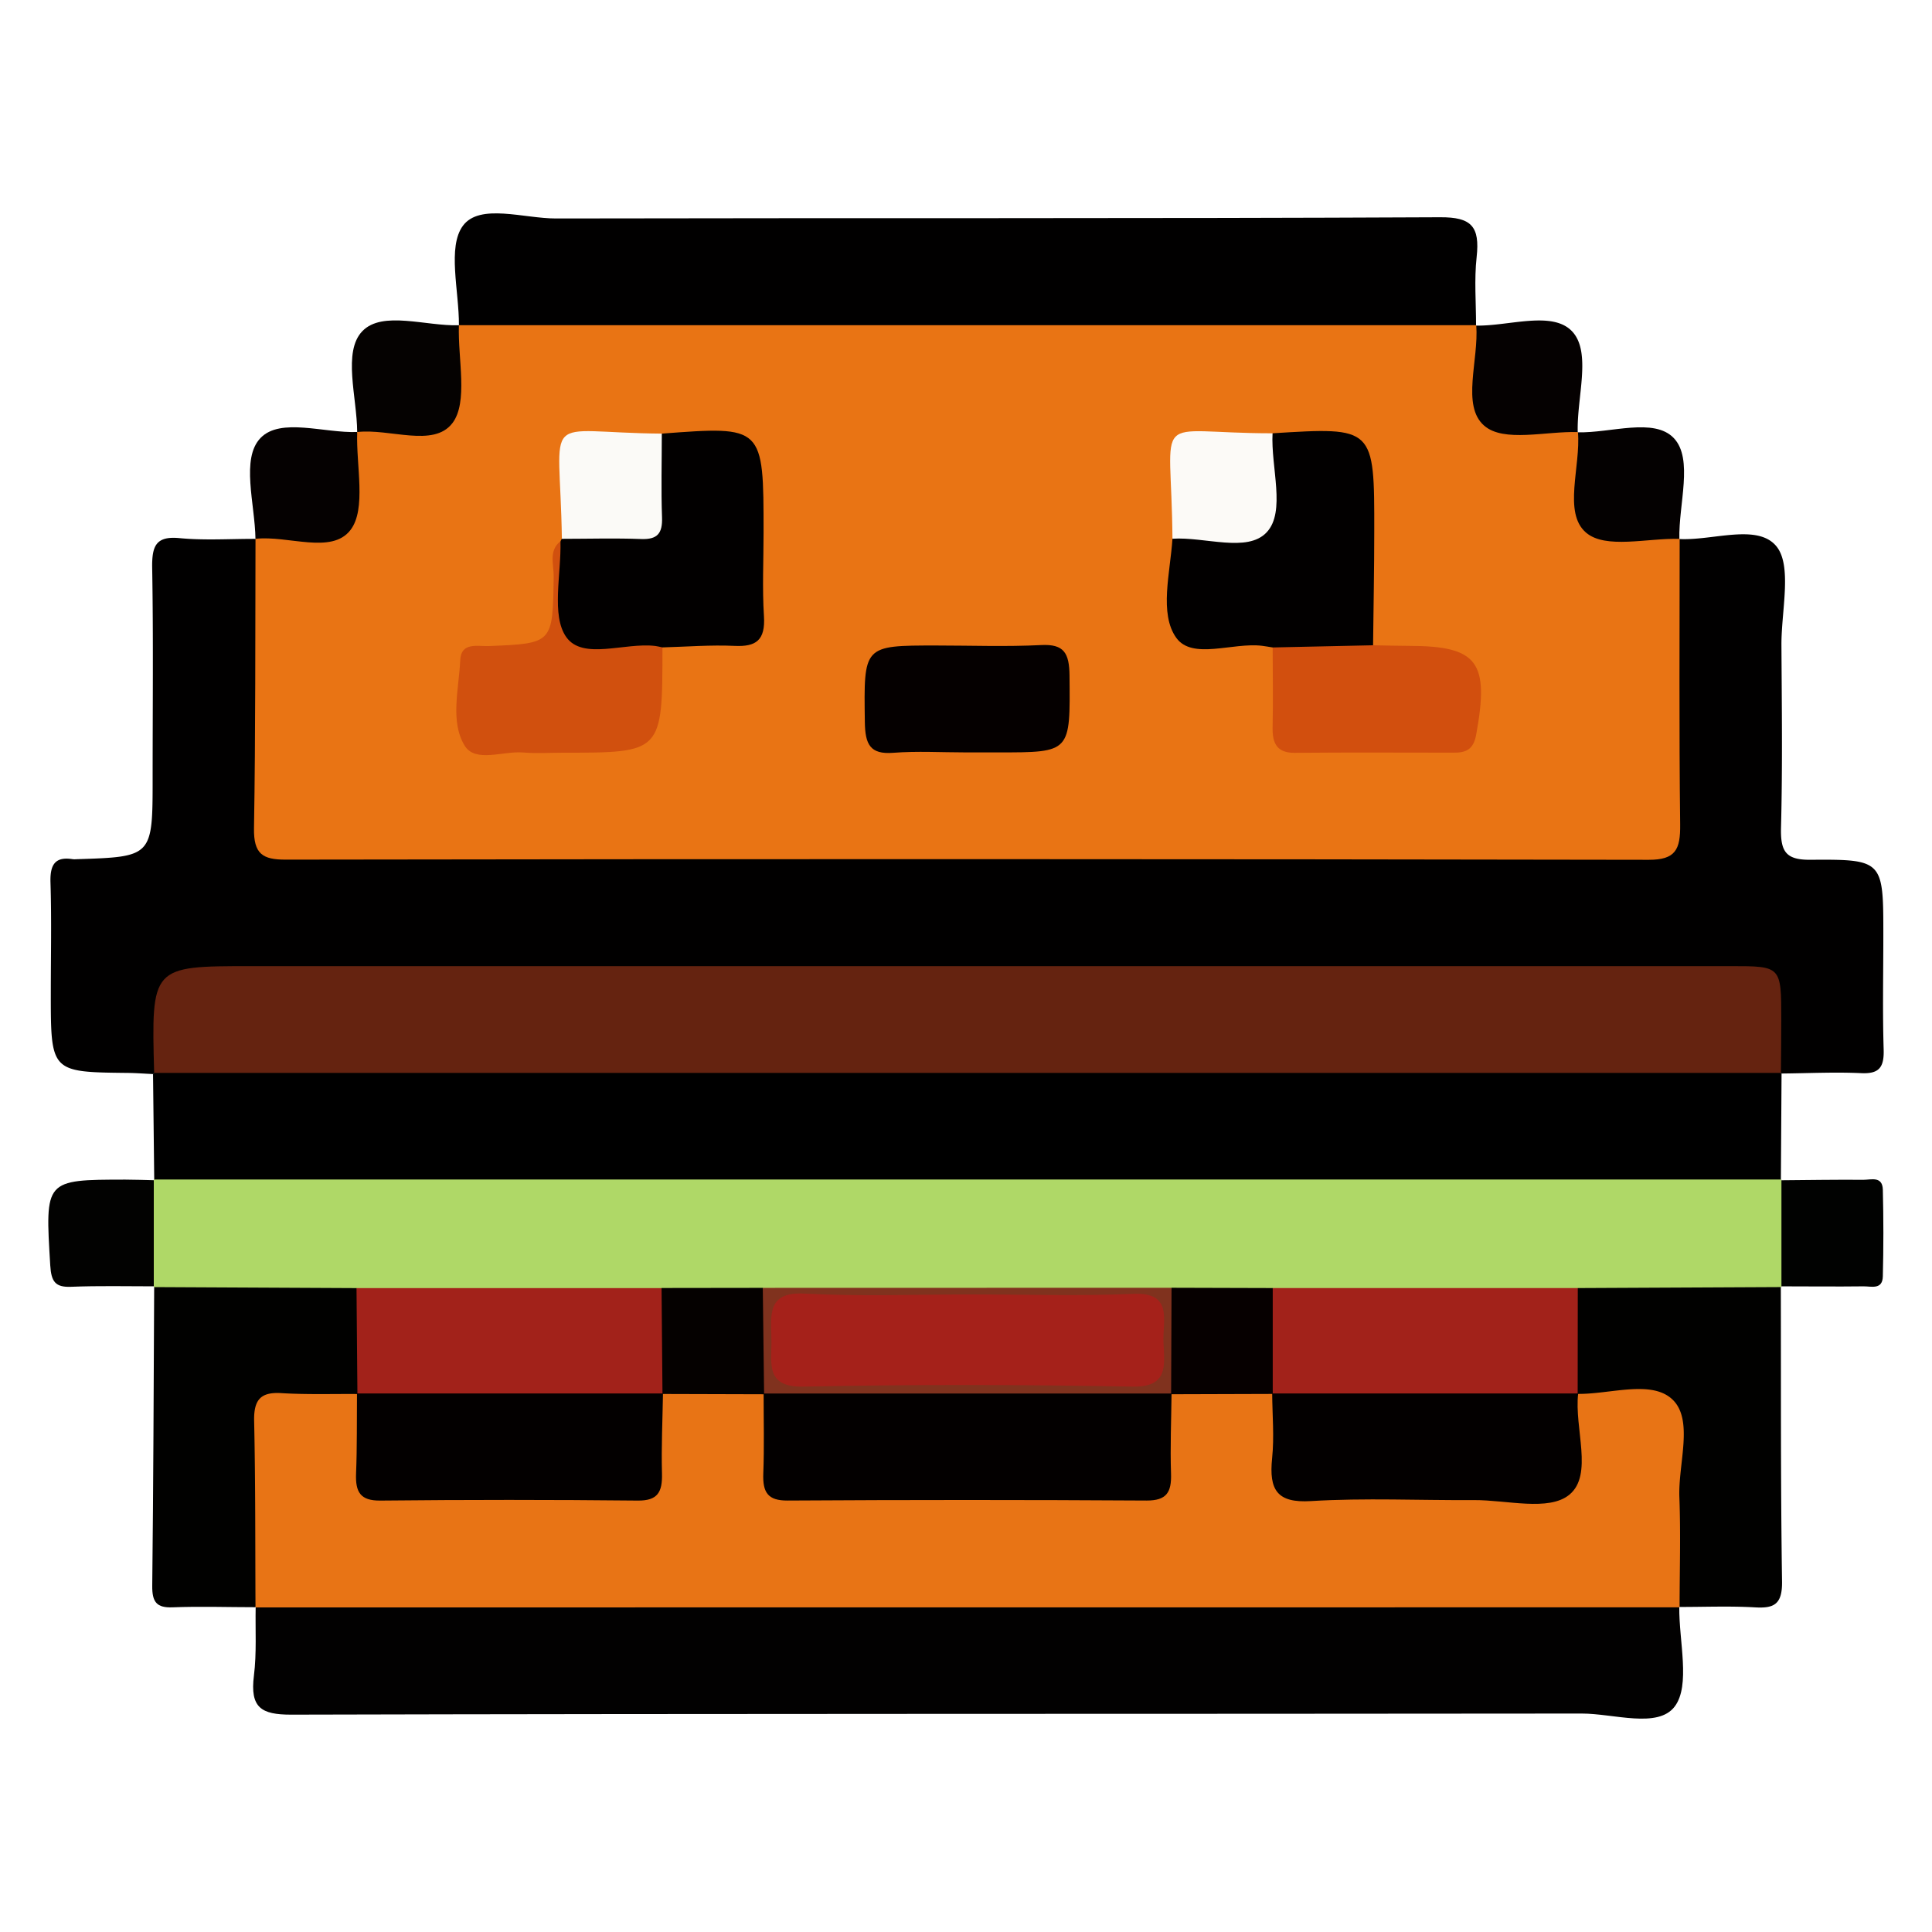<svg id="f3af2cdf-14fc-4795-97c1-1b15e57008c6" data-name="Layer 1" xmlns="http://www.w3.org/2000/svg" viewBox="0 0 1000 1000"><defs><style>.\36 a9c206c-e7e6-401a-817e-8643d66c58bf{fill:#010000;}.\34 293f7a5-0b18-4071-b518-6bf82bbeaabe{fill:#020101;}.\34 4eb3ba7-4887-4228-89f5-ace209e7ef68{fill:#010100;}.\32 42eb5d2-7d6d-4c84-800b-fd7fe6d2344e{fill:#050201;}.f26f5598-1a54-44fe-bd0a-a6434994a05e{fill:#050101;}.\38 e76f5ab-a8f8-4bf0-a973-d6c60122c6a1{fill:#040101;}.\35 f3ee360-a2f0-49f8-8e58-8d469645632d{fill:#020201;}.\31 bfb4f31-7702-4bf3-b3f1-7e1e375abb9f{fill:#010201;}.d04c6fe4-8caa-4cab-8924-1e69f74badfd{fill:#e97414;}.\35 0ca459f-6339-465c-a4ee-ec93f8b14628{fill:#652310;}.\30 7a17d52-d97a-4edc-a9e0-ad36b225fe29{fill:#afd867;}.\31 48fac8a-d1b0-4456-88e1-cdaf68233ddb{fill:#e87415;}.\31 b631508-d5ff-4803-8853-7e8f5cf9f197{fill:#a2221a;}.b808a758-a553-4089-87ab-ea62baf00946{fill:#020000;}.e3e580ad-cc6e-421a-bbcc-05f8d37f35b5{fill:#d1500e;}.\34 23fce83-eb10-4fb2-9226-264c44ab30a4{fill:#050000;}.de9e0bfe-3390-47b4-81e4-feb654fbcbe8{fill:#d24f0e;}.a3ef6509-6747-415f-b3a0-00847144f307{fill:#fbfaf7;}.\36 9eb100c-fca9-4d52-af05-d679d3ad7edb{fill:#fcfaf7;}.\31 1c49d52-2391-4018-8e50-62129e0ae60a{fill:#050100;}.c64678e8-c995-4898-92a1-5dbd3e689981{fill:#060000;}.\36 90bcab2-fd7d-4851-897e-6fc3e04c48dd{fill:#80321e;}.\35 fe0661a-912d-44ed-a8ad-77651284420d{fill:#030000;}.d349d10f-3bd5-4b0f-bf9d-b8592d8617e8{fill:#a5211a;}</style></defs><title>unigotchi_desgin</title><path class="6a9c206c-e7e6-401a-817e-8643d66c58bf" d="M869.24,279c17.24,0.9,40.18-8.08,50.07,3.58,8.49,10,2.66,33.65,2.76,51.26,0.18,31.51.59,63-.22,94.54-0.32,12.52,2.58,16.74,15.26,16.64,37.7-.29,37.7.35,37.7,39.16,0,19.7-.43,39.41.17,59.09,0.29,9.44-2.56,12.6-11.61,12.19-13.72-.63-27.49.06-41.24,0.19-0.85-.9-1.71-1.79-2.57-2.68-4.87-9.1-3.73-19.19-4-28.94-0.28-11.23-4.89-17-15.89-17.1-6.26,0-12.52-.26-18.77-0.26H120.26c-3.76,0-7.51-.06-11.27.06-20.79.64-22,1.84-23,23.71-0.32,6.56-.1,13.17-2.25,19.5a13.17,13.17,0,0,1-4.48,6c-4.37-.21-8.74-0.55-13.12-0.6-39.84-.42-39.85-0.4-39.84-41.39,0-19.06.43-38.13-.17-57.17-0.3-9.4,2.5-13.52,11.56-12.06a10,10,0,0,0,1.88,0C79,443.47,79,443.47,79,402.62c0-36.14.4-72.3-.23-108.43-0.2-11.42,1.75-16.85,14.11-15.66,13,1.25,26.25.35,39.38,0.39,0.85,0.92,1.7,1.83,2.56,2.74,4.75,9.14,3.72,19.16,3.77,28.93,0.21,35.47.28,70.94,0,106.41-0.12,14.82,5.17,22.22,19.76,21.25,4.35-.29,8.75.06,13.13,0.06q329.31,0,658.62,0c32.89,0,32.91-.07,32.95-34.91,0-31.53-.09-63.06.07-94.59,0-9.14-.73-18.48,3.64-27C867.54,280.86,868.39,279.94,869.24,279Z"/><path d="M922.13,555.67l-0.35,55.24c-0.94.87-1.88,1.74-2.81,2.62-8.77,4.74-18.3,3.77-27.63,3.77q-390.54.13-781.08,0c-9.32,0-18.86,1-27.64-3.75-0.93-.88-1.86-1.77-2.79-2.66l-0.62-55,0.6-.56c7.16-6.87,16.13-6.53,24.85-6.53q396.14-.22,792.27,0c8.72,0,17.69-.38,24.86,6.5Z"/><path class="4293f7a5-0b18-4071-b518-6bf82bbeaabe" d="M869.19,831.76c-0.21,17.65,5.9,40.56-2.36,51.52-8.72,11.57-31.55,3.63-48.16,3.65-222.67.26-445.34,0-668,.57-15.48,0-21.33-3.57-19.24-20.22,1.46-11.63.68-23.58,0.9-35.38,0.91-.9,1.82-1.8,2.73-2.71,8.72-4.92,18.27-3.94,27.59-3.94q338.09-.13,676.18,0c9.32,0,18.87-1,27.63,3.83C867.36,829.95,868.28,830.85,869.19,831.76Z"/><path class="6a9c206c-e7e6-401a-817e-8643d66c58bf" d="M237.54,168.35c0.12-17.65-6.11-40.49,2.09-51.53,8.7-11.72,31.52-3.7,48.12-3.74,152.57-.32,305.13.11,457.7-0.63,16.13-.08,20.61,4.69,18.85,20.65-1.29,11.66-.28,23.61-0.3,35.42-0.92.88-1.84,1.77-2.75,2.66C752.49,176,743,175,733.63,175q-232.91.14-465.81,0c-9.32,0-18.87,1-27.6-3.93C239.32,170.2,238.43,169.28,237.54,168.35Z"/><path class="44eb3ba7-4887-4228-89f5-ace209e7ef68" d="M921.75,665.8c0.12,50.92-.12,101.84.63,152.74,0.18,12-4.25,14-14,13.43-13-.75-26.1-0.2-39.15-0.21l0.18,0.17c-8.18-10.05-5.75-22.27-6-33.82-0.37-17-.44-34,0-51,0.34-14.34-5.69-20-19-19.73-9.77.18-20.11,1.46-28.6-6-7.81-18.56-7.53-37.19-.44-55.88a18.7,18.7,0,0,1,13.59-5.28c30.07,0.48,60.32-4.47,90.19,3C920,664.06,920.85,664.93,921.75,665.8Z"/><path class="44eb3ba7-4887-4228-89f5-ace209e7ef68" d="M132.31,831.89c-14.33,0-28.67-.51-43,0.06-8.25.33-10.61-2.76-10.51-11.19,0.59-51.65.74-103.3,1-155,0.9-.84,1.81-1.69,2.7-2.55,34.53-4.89,69-7.95,103.36,1.77,7.88,18.56,7.43,37.19.38,55.86-8.23,8-18.68,6.86-28.47,6.51-14.74-.52-19.91,6.6-19.58,21.32,0.45,19.69.23,39.4,0,59.1-0.09,8.55,0,17.2-6,24.14Z"/><path class="242eb5d2-7d6d-4c84-800b-fd7fe6d2344e" d="M184.88,223.6c-0.09-18-7.66-41.57,2.72-52.24s32.81-2.48,49.95-3l0,0c9.91,14.87,6.27,31.28,4.54,47.31-0.89,8.2-6.7,12.52-14.12,13.31-13.55,1.45-27.23,3.4-40.39-2.6C186.65,225.45,185.76,224.53,184.88,223.6Z"/><path class="f26f5598-1a54-44fe-bd0a-a6434994a05e" d="M764,168.53c17.08,0.32,39.52-7.85,49.73,3s2.31,34.35,2.91,52.29c-0.91.88-1.82,1.76-2.73,2.66a22.07,22.07,0,0,1-12.49,3.31c-13.76-.68-31.63,6.39-39.28-9.1a55,55,0,0,1,2-52.28Z"/><path class="f26f5598-1a54-44fe-bd0a-a6434994a05e" d="M132.23,278.92c-0.23-18-7.7-41.59,2.66-52.26s32.84-2.42,50-3.06v0c10,14.82,6.53,31.22,4.68,47.26C188.74,278,184,283,177.24,283.82c-15.28,1.94-30.89,5.57-45-4.92h0Z"/><path class="8e76f5ab-a8f8-4bf0-a973-d6c60122c6a1" d="M816.62,223.77c17.08,0.43,39.51-7.8,49.75,3s2.4,34.32,2.87,52.26l0.14-.1c-14.11,10.46-29.72,6.84-45,4.9-6.77-.86-11.5-5.82-12.32-12.93-1.85-16-5.3-32.43,4.67-47.25Z"/><path class="5f3ee360-a2f0-49f8-8e58-8d469645632d" d="M79.87,665.8c-14.36,0-28.74-.34-43.08.24-8.1.33-10.27-2.57-10.78-11.07-2.69-44.36-3-44.35,38.87-44.4,5,0,10,.21,15,0.32l-0.25-.39q14.12,27.84,0,55.69Z"/><path class="1bfb4f31-7702-4bf3-b3f1-7e1e375abb9f" d="M921.78,610.91c14.26-.11,28.52-0.36,42.77-0.24,3.87,0,9.79-2.06,10,5.08q0.56,22.45,0,44.92c-0.18,7.06-6,5.09-9.95,5.14-14.26.18-28.53,0-42.79,0l0.32,0.39q-14.15-27.84,0-55.68Z"/><path class="d04c6fe4-8caa-4cab-8924-1e69f74badfd" d="M816.74,223.64c1.51,17.87-7.82,41.66,4.14,52,10.15,8.77,31.89,2.76,48.51,3.28,0,49.27-.33,98.55.26,147.82,0.16,12.95-2.35,18.32-16.25,18.29q-352.82-.65-705.64-0.09c-11.72,0-16.52-2.82-16.29-16.27,0.84-49.91.61-99.84,0.78-149.77,16.87-1.9,39.36,8.21,49.16-4.57,8.32-10.84,2.85-33.36,3.48-50.71,16.89-1.94,39.42,8.18,49.23-4.55,8.33-10.8,2.8-33.38,3.41-50.74l526.58,0c1.41,17.88-7.84,41.68,4.11,52C778.35,229.15,800.11,223.12,816.74,223.64Z"/><path class="50ca459f-6339-465c-a4ee-ec93f8b14628" d="M921.79,555.32l-842,0C78.3,500.07,78.3,500.07,130,500.07H895.88c26.09,0,26.11,0,26.09,27.65C922,536.92,921.85,546.12,921.79,555.32Z"/><path class="07a17d52-d97a-4edc-a9e0-ad36b225fe29" d="M922.07,610.51q0,27.84,0,55.68l-105.41.51c-5.62,4.92-12.41,5.68-19.29,5.67-45.88,0-91.77,1-137.64-.47a532.78,532.78,0,0,1-54.33-.16c-69.6-.25-139.19-0.13-208.78,0a517.46,517.46,0,0,1-54.42.17c-46.07,1.45-92.15.49-138.22,0.5-6.95,0-13.68-1.07-19.43-5.69l-104.95-.52q0-27.84,0-55.69H922.07Z"/><path class="148fac8a-d1b0-4456-88e1-cdaf68233ddb" d="M132.25,832c-0.17-32.17,0-64.35-.71-96.51-0.25-11.3,3.65-15.05,14.11-14.41,13.09,0.81,26.25.36,39.38,0.46,0.75,0.8,1.51,1.61,2.28,2.4,4.42,8.54,3.7,18,3.38,27-0.51,14.57,5.89,19.74,19.25,19.61,36.31-.34,72.62-0.22,108.93-0.06,12.39,0.05,18.63-4.89,18.3-18.53-0.22-9.13-.77-18.45,2.31-27.37a13.59,13.59,0,0,1,4.14-5.49c16.71-5.76,33.5-5.12,50.34-.67a11.82,11.82,0,0,1,4.63,5c4,10,2.6,20.68,3,31.08,0.38,10.57,5.22,15.48,15.11,15.55q84.28,0.63,168.55,0c10-.08,14.55-5.37,14.85-15.8,0.29-9.78-.75-19.72,2.39-29.28a14.45,14.45,0,0,1,4-5.69c16.69-6.18,33.52-5.17,50.41-1a11.58,11.58,0,0,1,4.69,4.86c3.22,7.4,2.65,15.36,2.92,23.2,0.78,22.76,1.73,23.91,24.19,24q49.66,0.29,99.33,0c21.05-.16,22-1.35,22.8-23.4,0.3-7.83-.4-15.82,3.45-23.07,0.76-.81,1.54-1.6,2.31-2.4,16.72,0.22,38-7.36,48.91,2.75,11.33,10.49,3.07,33.32,3.74,50.72,0.73,19,.13,38,0.11,57Z"/><path class="1b631508-d5ff-4803-8853-7e8f5cf9f197" d="M658.77,666.69H816.66q0,27.41-.06,54.81l0.26-.25c-6,5.67-13.51,6.45-21.08,6.5q-58.11.4-116.21,0c-7.57-.05-15-0.83-21.08-6.51l0.25,0.26C650.09,703.23,649.15,685,658.77,666.69Z"/><path class="1b631508-d5ff-4803-8853-7e8f5cf9f197" d="M184.53,666.71l157.87,0c10.27,18.19,9.22,36.48.49,54.85l0.26-.28c-6,5.67-13.5,6.46-21.08,6.52q-58.11.4-116.21,0c-7.57-.05-15-0.82-21.09-6.49L185,721.5Q184.78,694.11,184.53,666.71Z"/><path class="b808a758-a553-4089-87ab-ea62baf00946" d="M658.67,224.27c52.67-3.29,52.72-3.29,52.64,50.94,0,19.59-.4,39.18-0.61,58.78-17.12,10.54-34.48,9-52,1.13-1.84-.29-3.67-0.64-5.51-0.86-15.2-1.83-36,7.41-44.33-4.09-9-12.49-3.13-33.82-2-51.32,8.42-7.94,18.88-5.83,28.6-5.67,12.9,0.22,17.87-5.63,17.65-18.87C652.94,244.06,651.16,233.1,658.67,224.27Z"/><path class="b808a758-a553-4089-87ab-ea62baf00946" d="M342.55,224.44c52.67-4,52.67-4,52.67,51.22,0,14.42-.71,28.89.2,43.25,0.79,12.5-4.08,15.92-15.16,15.4-12.42-.58-24.91.45-37.36,0.78-14.42,9.1-29.87,5.92-45.09,3.8-6.25-.87-9.72-5.27-9.32-12.31,0.88-15.47-2-31.09,1.61-46.45l0.7-1.26c9.07-8.19,20.15-5.56,30.5-5.78,10.89-.24,15.7-5,16-16.56C337.47,245.67,334.84,234,342.55,224.44Z"/><path class="e3e580ad-cc6e-421a-bbcc-05f8d37f35b5" d="M290.09,280.13c0.48,16.95-4.88,38.45,3,49.61,8.6,12.15,30.28,2.66,46.12,4.62,1.23,0.15,2.45.49,3.67,0.74,0,54.5,0,54.5-51.38,54.5-6.89,0-13.82.48-20.67-.11-10.39-.9-24.77,5.47-30.29-3.49-7.69-12.48-3-29.38-2.32-44.3,0.41-9.51,9-7.06,14.86-7.3,33.16-1.38,33-1.32,33.51-35.93C286.69,292.29,283.82,285.13,290.09,280.13Z"/><path class="423fce83-eb10-4fb2-9226-264c44ab30a4" d="M499.8,389.44c-12.51,0-25.06-.76-37.5.21-11.95.93-14.5-4.36-14.66-15.91-0.54-39.63-.94-39.63,36.86-39.63,18.13,0,36.3.69,54.39-.23,11.86-.61,14.58,4.12,14.69,15.88,0.37,39.71.82,39.71-36.89,39.68H499.8Z"/><path class="de9e0bfe-3390-47b4-81e4-feb654fbcbe8" d="M658.73,335.12l52-1.13c6.22,0.11,12.45.3,18.67,0.31,35.59,0.08,41.57,8.32,34.66,46-1.44,7.86-5.44,9.29-11.59,9.28-27.39,0-54.79-.19-82.17.09-9.19.09-11.8-4.62-11.6-13.34C659,362.58,658.74,348.85,658.73,335.12Z"/><path class="a3ef6509-6747-415f-b3a0-00847144f307" d="M342.55,224.44c0,14.42-.41,28.85.11,43.24C343,276.27,340.1,279.27,332,279c-13.71-.52-27.45-0.11-41.17-0.1C289.81,211.16,278.7,223.91,342.55,224.44Z"/><path class="69eb100c-fca9-4d52-af05-d679d3ad7edb" d="M658.67,224.27c-0.95,17.57,7,40.57-3.06,51.27s-32,2.2-48.75,3.3C606.36,210.76,594.43,224.29,658.67,224.27Z"/><path class="11c49d52-2391-4018-8e50-62129e0ae60a" d="M342.9,721.52q-0.24-27.43-.48-54.86l52.4-.07c9.63,18.23,8.85,36.61.68,55.08Z"/><path class="c64678e8-c995-4898-92a1-5dbd3e689981" d="M658.77,666.69l0,54.81-52.57.16c-8.43-18.41-8.51-36.78.22-55.12Z"/><path class="690bcab2-fd7d-4851-897e-6fc3e04c48dd" d="M606.39,666.55q-0.11,27.56-.22,55.12l0.23-.38c-7.23,6.62-16.12,6.54-24.88,6.56q-80.7.22-161.39,0c-8.76,0-17.65.07-24.88-6.56l0.25,0.39q-0.34-27.54-.68-55.08Z"/><path class="5fe0661a-912d-44ed-a8ad-77651284420d" d="M395.25,721.29H606.39c-0.14,13.8-.74,27.62-0.27,41.39,0.33,9.85-2.37,14-12.57,14q-92.95-.57-185.9,0c-10.22.07-12.94-4.19-12.57-14C395.61,748.91,395.24,735.09,395.25,721.29Z"/><path class="5fe0661a-912d-44ed-a8ad-77651284420d" d="M184.78,721.26l158.38,0c-0.22,13.79-.89,27.59-0.52,41.36,0.27,9.74-2.23,14.18-12.53,14.08q-66.63-.69-133.27,0c-10.26.11-12.93-4.33-12.54-14C184.86,748.86,184.65,735.05,184.78,721.26Z"/><path class="5fe0661a-912d-44ed-a8ad-77651284420d" d="M658.48,721.25H816.86c-2.12,18,8,42.11-4.58,52.42-10.62,8.73-32.4,2.68-49.25,2.78-28.16.18-56.4-1.21-84.47,0.51-17.48,1.07-21.82-5.62-20.11-22.23C659.59,743.7,658.55,732.42,658.48,721.25Z"/><path class="d349d10f-3bd5-4b0f-bf9d-b8592d8617e8" d="M502.42,670c28.1,0,56.23.9,84.27-.3,20.72-.89,15,13.92,15.52,25.17,0.57,11.8,2.57,23.19-15.93,22.84-56.8-1.07-113.64-1.17-170.43,0-20,.42-16.36-12.29-16.56-24.31-0.21-12.5-2.5-24.9,17-23.84C444.92,671.11,473.7,670,502.42,670Z"/></svg>
